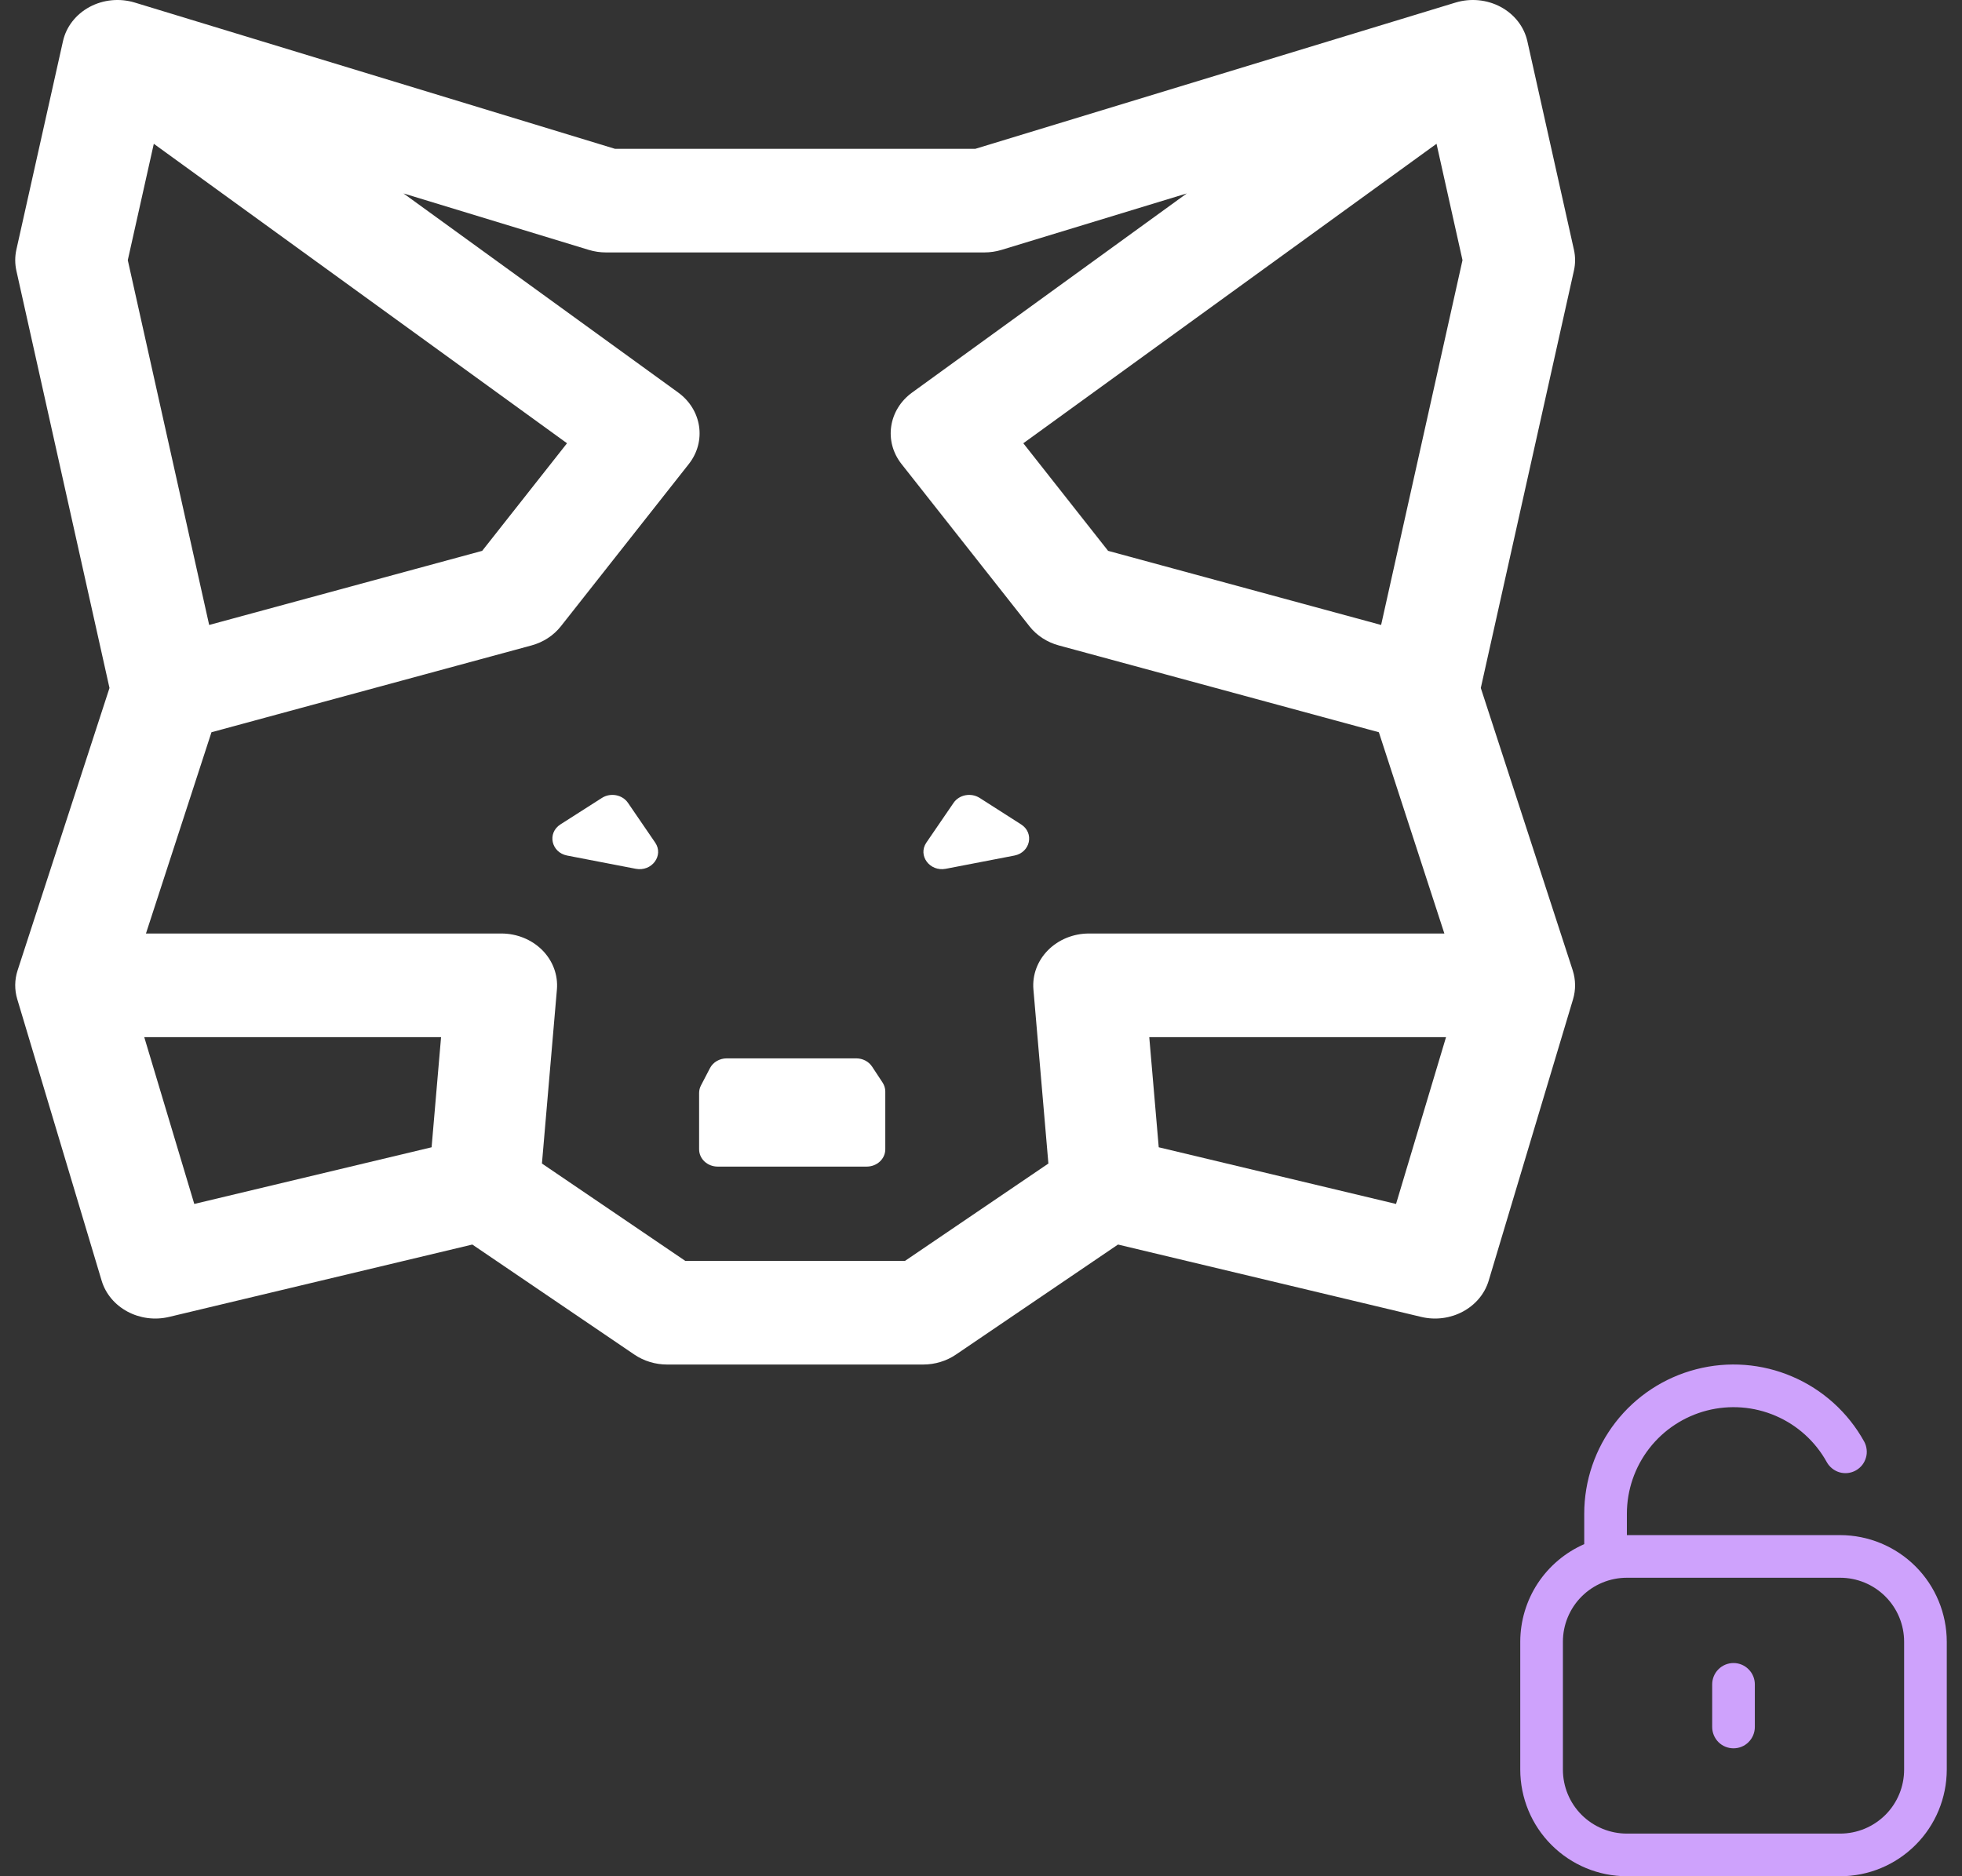 <svg width="46" height="44" viewBox="0 0 46 44" fill="none" xmlns="http://www.w3.org/2000/svg">
<rect x="0" y="0" width="46" height="44" fill="#333333" stroke="none"/>
<path d="M16.826 27.358H20.32C20.561 27.358 20.756 27.177 20.756 26.953V25.597C20.756 25.522 20.733 25.449 20.691 25.385L20.447 25.014C20.367 24.893 20.227 24.82 20.076 24.82H17.038C16.871 24.82 16.719 24.909 16.646 25.048L16.435 25.454C16.406 25.509 16.391 25.569 16.391 25.631V26.953C16.391 27.177 16.586 27.358 16.826 27.358Z" fill="white"/>
<path d="M14.905 20.374L13.298 20.064C12.923 19.991 12.824 19.535 13.14 19.333L14.111 18.713C14.314 18.583 14.592 18.635 14.724 18.829L15.361 19.76C15.568 20.062 15.282 20.447 14.905 20.374Z" fill="white"/>
<path d="M23.782 20.064L22.175 20.374C21.798 20.447 21.513 20.062 21.719 19.76L22.356 18.829C22.488 18.635 22.767 18.583 22.97 18.713L23.94 19.333C24.256 19.535 24.157 19.991 23.782 20.064Z" fill="white"/>
<path fill-rule="evenodd" clip-rule="evenodd" d="M2.1 0.163C1.778 0.337 1.551 0.629 1.476 0.968L0.384 5.854C0.348 6.017 0.348 6.185 0.384 6.348L2.567 16.134L0.413 22.755C0.341 22.976 0.338 23.211 0.405 23.433L2.383 30.033C2.574 30.669 3.277 31.047 3.965 30.883L11.074 29.186L14.872 31.766C15.096 31.918 15.366 32 15.642 32H21.643C21.92 32 22.19 31.918 22.413 31.766L26.212 29.186L33.321 30.883C34.009 31.047 34.712 30.669 34.903 30.033L36.881 23.433C36.947 23.211 36.944 22.976 36.873 22.755L34.718 16.134L36.901 6.348C36.938 6.185 36.938 6.017 36.901 5.854L35.81 0.968C35.735 0.629 35.508 0.337 35.186 0.163C34.864 -0.01 34.479 -0.047 34.126 0.06L22.867 3.49H14.419L3.16 0.06C2.807 -0.047 2.421 -0.01 2.1 0.163ZM21.217 29.57H16.068L12.706 27.286L13.057 23.204C13.086 22.866 12.962 22.532 12.715 22.283C12.467 22.034 12.12 21.892 11.755 21.892H3.422L4.958 17.172L12.462 15.136C12.738 15.061 12.979 14.903 13.149 14.688L16.15 10.881C16.567 10.351 16.456 9.608 15.899 9.204L9.46 4.536L13.804 5.86C13.935 5.9 14.072 5.92 14.21 5.92H23.075C23.213 5.92 23.351 5.9 23.482 5.86L27.825 4.536L21.387 9.204C20.829 9.608 20.718 10.351 21.136 10.881L24.137 14.688C24.306 14.903 24.548 15.061 24.824 15.136L32.328 17.172L33.864 21.892H25.53C25.166 21.892 24.818 22.034 24.571 22.283C24.324 22.532 24.2 22.866 24.229 23.204L24.58 27.286L21.217 29.57ZM3.606 3.372L13.294 10.395L11.305 12.918L4.904 14.656L2.996 6.101L3.606 3.372ZM3.382 24.322H10.341L10.119 26.905L4.555 28.234L3.382 24.322ZM33.68 3.372L23.992 10.395L25.98 12.918L32.381 14.656L34.289 6.101L33.68 3.372ZM33.903 24.322H26.945L27.167 26.905L32.731 28.234L33.903 24.322Z" fill="white"/>
<path d="M43.143 36H38.143V35.5C38.143 34.946 38.327 34.407 38.666 33.969C39.005 33.531 39.481 33.218 40.018 33.079C40.554 32.941 41.122 32.984 41.631 33.203C42.14 33.422 42.562 33.804 42.83 34.289C42.862 34.347 42.905 34.397 42.957 34.438C43.008 34.479 43.067 34.51 43.13 34.528C43.193 34.546 43.259 34.551 43.325 34.544C43.39 34.536 43.453 34.516 43.51 34.484C43.568 34.452 43.618 34.409 43.659 34.358C43.7 34.306 43.73 34.247 43.748 34.184C43.767 34.121 43.772 34.055 43.764 33.99C43.757 33.925 43.737 33.861 43.705 33.804C43.329 33.125 42.738 32.59 42.025 32.284C41.313 31.977 40.518 31.916 39.767 32.111C39.016 32.305 38.35 32.743 37.875 33.357C37.4 33.971 37.143 34.724 37.143 35.5V36.212C36.698 36.407 36.319 36.727 36.052 37.133C35.786 37.539 35.644 38.015 35.643 38.5V41.5C35.644 42.163 35.907 42.799 36.376 43.267C36.845 43.736 37.48 44 38.143 44H43.143C43.806 44 44.441 43.736 44.91 43.267C45.379 42.799 45.642 42.163 45.643 41.5V38.5C45.642 37.838 45.379 37.202 44.91 36.733C44.441 36.265 43.806 36.001 43.143 36ZM44.643 41.5C44.643 41.898 44.485 42.28 44.204 42.561C43.922 42.842 43.541 43 43.143 43H38.143C37.745 43 37.364 42.842 37.082 42.561C36.801 42.28 36.643 41.898 36.643 41.5V38.5C36.643 38.103 36.801 37.721 37.082 37.44C37.364 37.158 37.745 37 38.143 37H43.143C43.541 37 43.922 37.158 44.204 37.44C44.485 37.721 44.643 38.103 44.643 38.5V41.5Z" fill="#CEA2FC"/>
<path d="M40.643 39C40.51 39 40.383 39.053 40.289 39.147C40.196 39.24 40.143 39.368 40.143 39.5V40.5C40.143 40.633 40.196 40.76 40.289 40.854C40.383 40.948 40.51 41 40.643 41C40.776 41 40.903 40.948 40.996 40.854C41.09 40.76 41.143 40.633 41.143 40.5V39.5C41.143 39.368 41.09 39.24 40.996 39.147C40.903 39.053 40.776 39 40.643 39Z" fill="#CEA2FC"/>
</svg>
